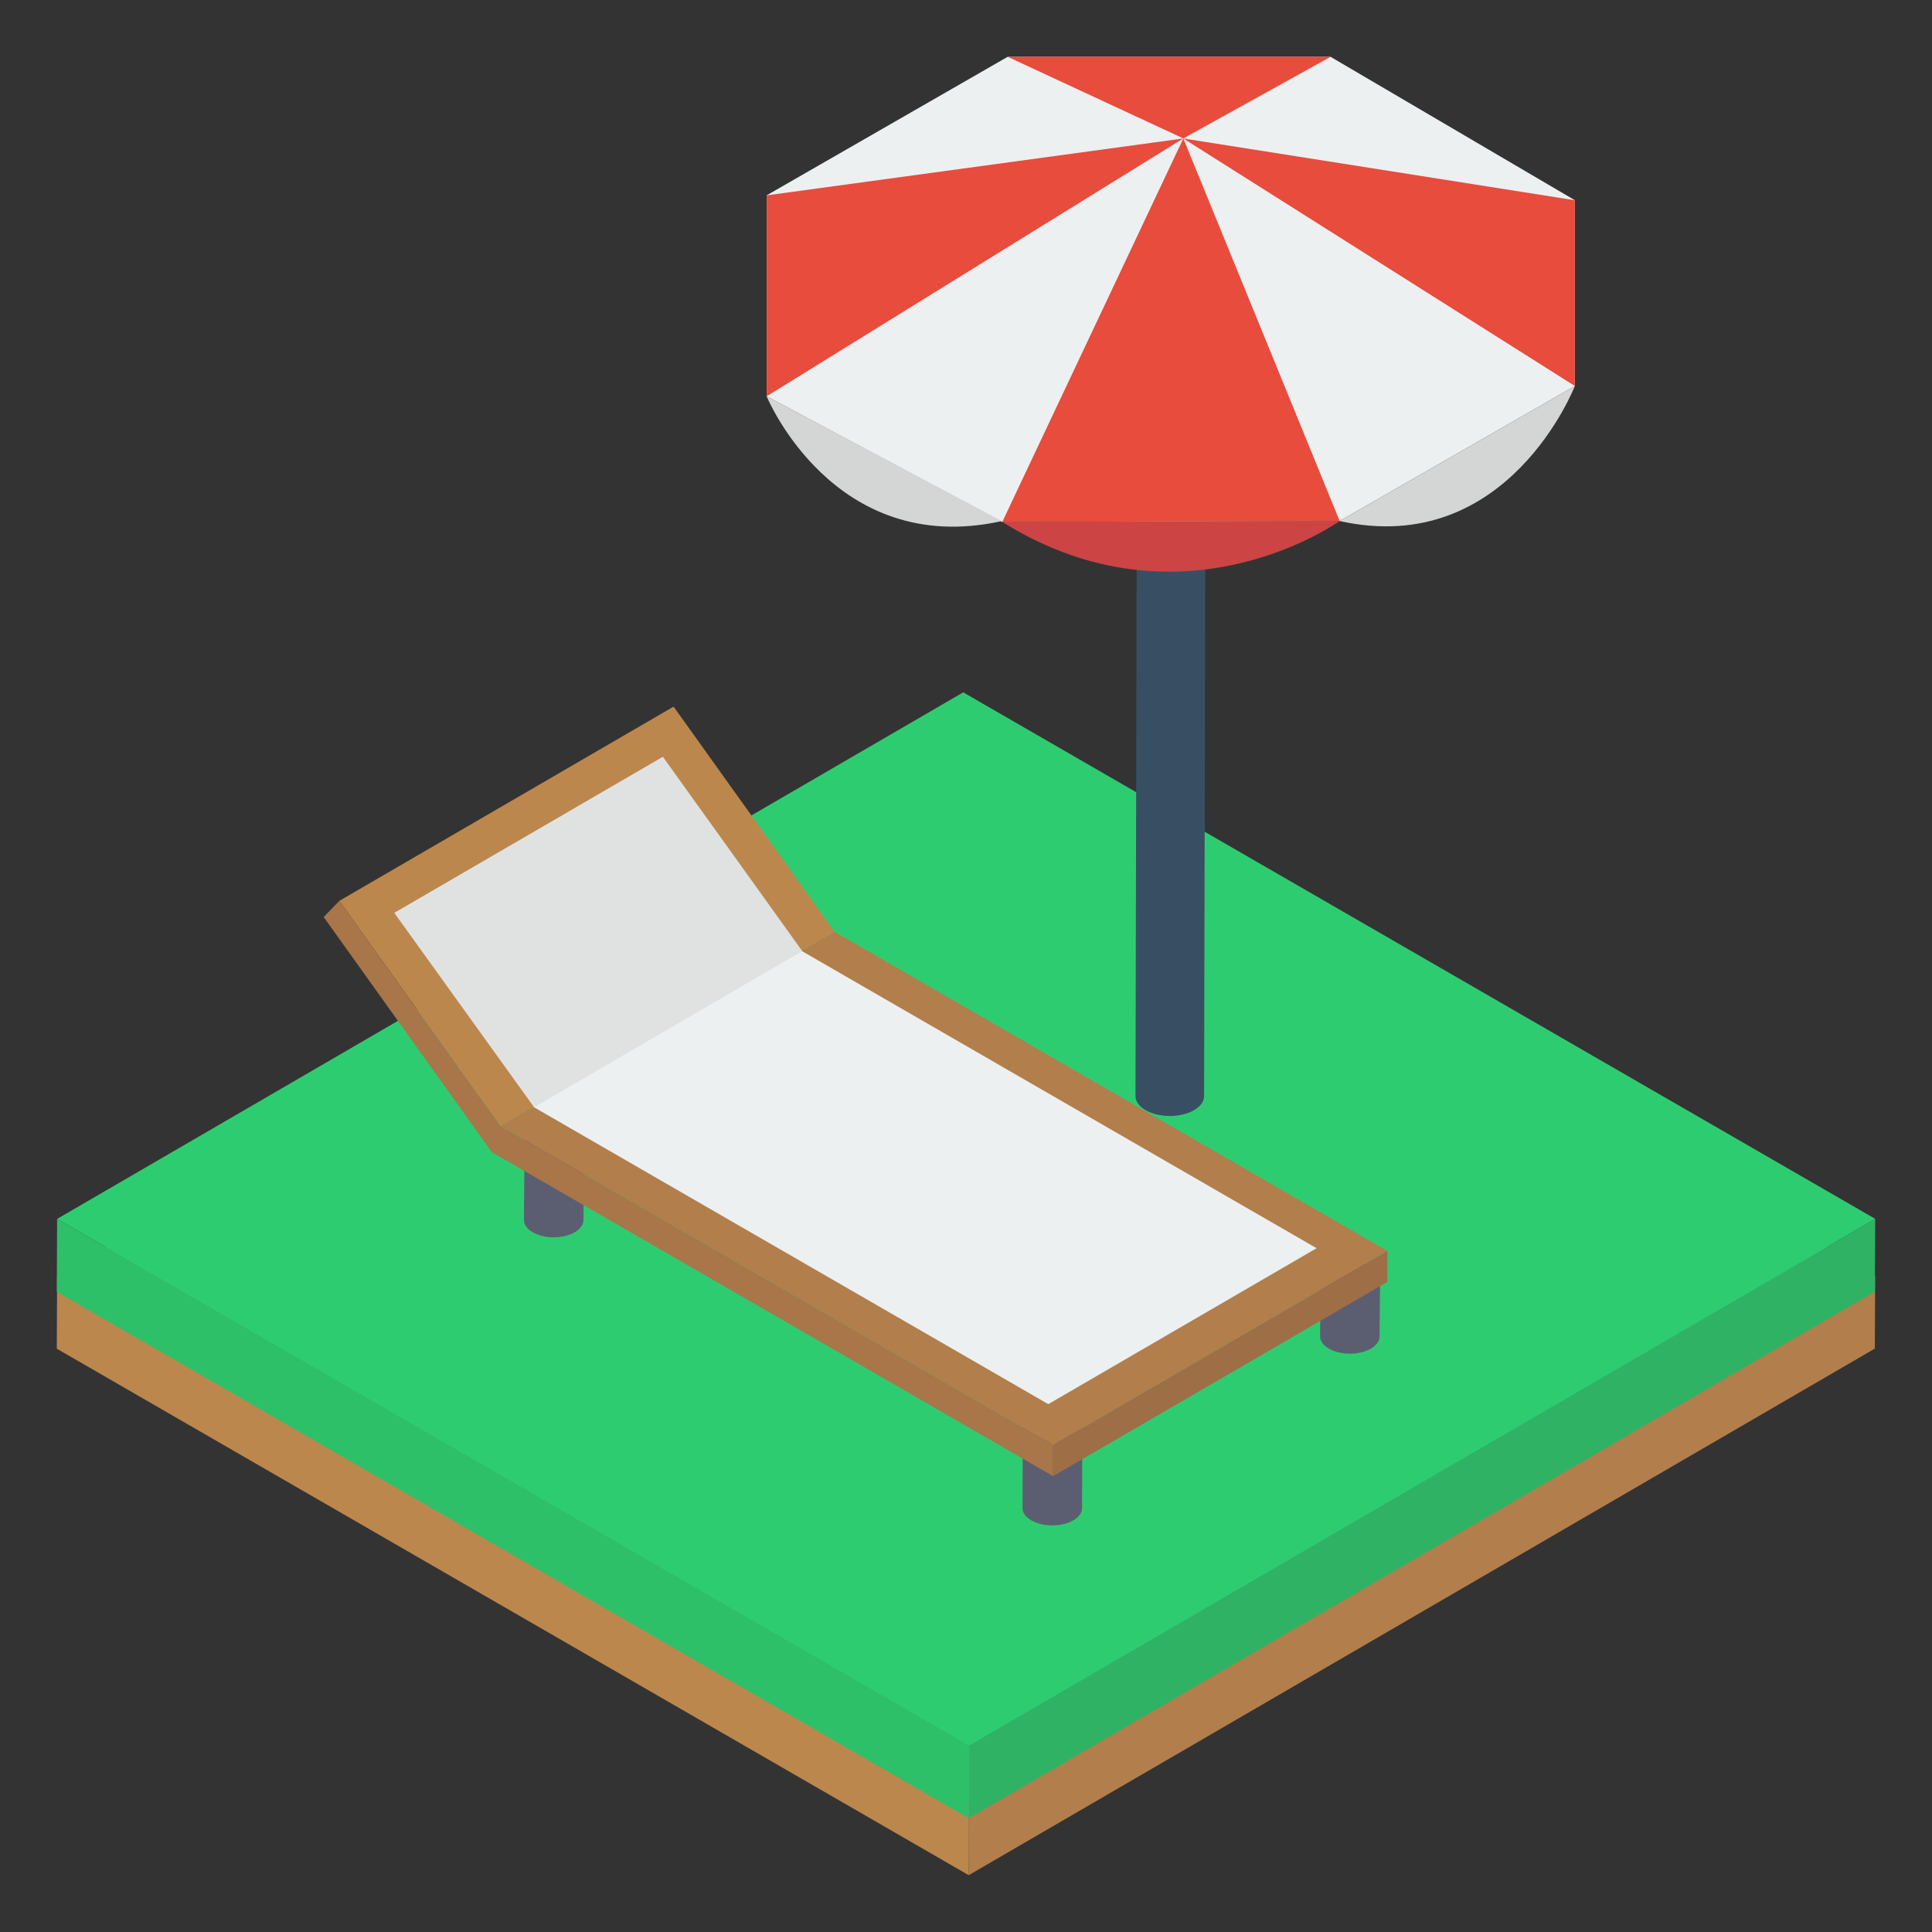 <svg id="Layer_1" enable-background="new 0 0 51 51" height="512" viewBox="0 0 51 51" width="512" xmlns="http://www.w3.org/2000/svg"><rect x="0" y="0" width="51" height="51" fill="#333333" stroke="none"/><g><g><g><g><g enable-background="new"><g><path d="m49.5 33.677-.009 1.923-23.919 13.9.009-1.923z" fill="#b27e4b"/></g><g><path d="m25.581 47.577-.009 1.923-24.073-13.898.009-1.923z" fill="#bc874d"/></g><g><path d="m49.5 33.677-23.919 13.9-24.073-13.898 23.919-13.9z" fill="#2ecc71"/></g></g></g><g><g enable-background="new"><g><path d="m49.5 32.174-.009 1.923-23.919 13.9.009-1.923z" fill="#30b265"/></g><g><path d="m25.581 46.074-.009 1.923-24.073-13.898.009-1.923z" fill="#2ebf69"/></g><g><path d="m49.5 32.174-23.919 13.9-24.073-13.898 23.919-13.9z" fill="#2ecc71"/></g></g></g></g></g><g><g><path d="m13.21 29.725 8.823-5.127-4.252-5.945-8.823 5.127z" fill="#bc874d"/><g><g><g enable-background="new"><g><path d="m27.008 33.866-.016 5.944c-0.0.117.077.235.232.324.308.178.805.177 1.11-.001.152-.088.228-.204.229-.32l.016-5.947h-1.571z" fill="#5b5e71"/></g></g></g><g><g enable-background="new"><g><path d="m34.863 33.361-.016 1.916c-0.0.117.077.235.232.324.308.178.805.177 1.11-.001.152-.088.228-.204.229-.32l.016-1.92h-1.571z" fill="#5b5e71"/></g></g></g><g><g enable-background="new"><g><path d="m13.847 29.995-.016 2.21c-0.0.117.077.235.232.324.308.178.805.177 1.11-.001.152-.088.228-.204.229-.32l.016-2.213h-1.571z" fill="#5b5e71"/></g></g></g><path d="m27.802 38.149 8.823-5.127-14.591-8.424-8.823 5.127z" fill="#b27e4b"/><path d="m34.755 32.95-13.591-7.847-7.084 4.116 13.592 7.847z" fill="#ecf0f1"/><path d="m27.799 38.967 8.823-5.127.002-.817-8.823 5.127z" fill="#9e6e46"/><path d="m8.958 23.78-.414.427 4.437 6.205 14.818 8.555.002-.817-14.591-8.424z" fill="#a87648"/><path d="m21.178 25.107-7.08 4.12-3.69-5.13 7.09-4.12z" fill="#e0e2e2"/></g></g><g><g><g enable-background="new"><g><path d="m31.835 6.003-.05 22.933c-0.0.134-.088.267-.264.369-.352.205-.925.205-1.28.001-.178-.103-.268-.238-.267-.374l.05-22.933c-0.0.135.089.271.267.374.355.205.928.204 1.28-.001.175-.102.263-.235.264-.369z" fill="#384f63"/></g><g><path d="m31.569 5.631c.355.205.355.537.003.741s-.925.205-1.28.001-.357-.537-.004-.742.927-.205 1.281-0z" fill="#d4d6d6"/></g></g></g><g><path d="m41.572 5.285v4.904l-6.209 3.565-8.906.023-6.22-3.316v-5.304l6.363-3.657h8.524z" fill="#ecf0f1"/><g fill="#e74c3c"><path d="m41.572 10.189-10.336-6.534 10.336 1.631z"/><path d="m35.125 1.5-3.888 2.154-4.636-2.154z"/><path d="m31.237 3.655-10.999 6.806v-5.304z"/><path d="m26.458 13.777 4.779-10.122 4.127 10.099z"/></g><path d="m41.572 10.189s-1.762 4.553-6.209 3.565z" fill="#d4d6d6"/><path d="m20.237 10.461s1.762 4.281 6.209 3.294z" fill="#d4d6d6"/><path d="m35.363 13.754s-4.159 2.994-8.906.023z" fill="#c44"/></g></g></g></g></svg>